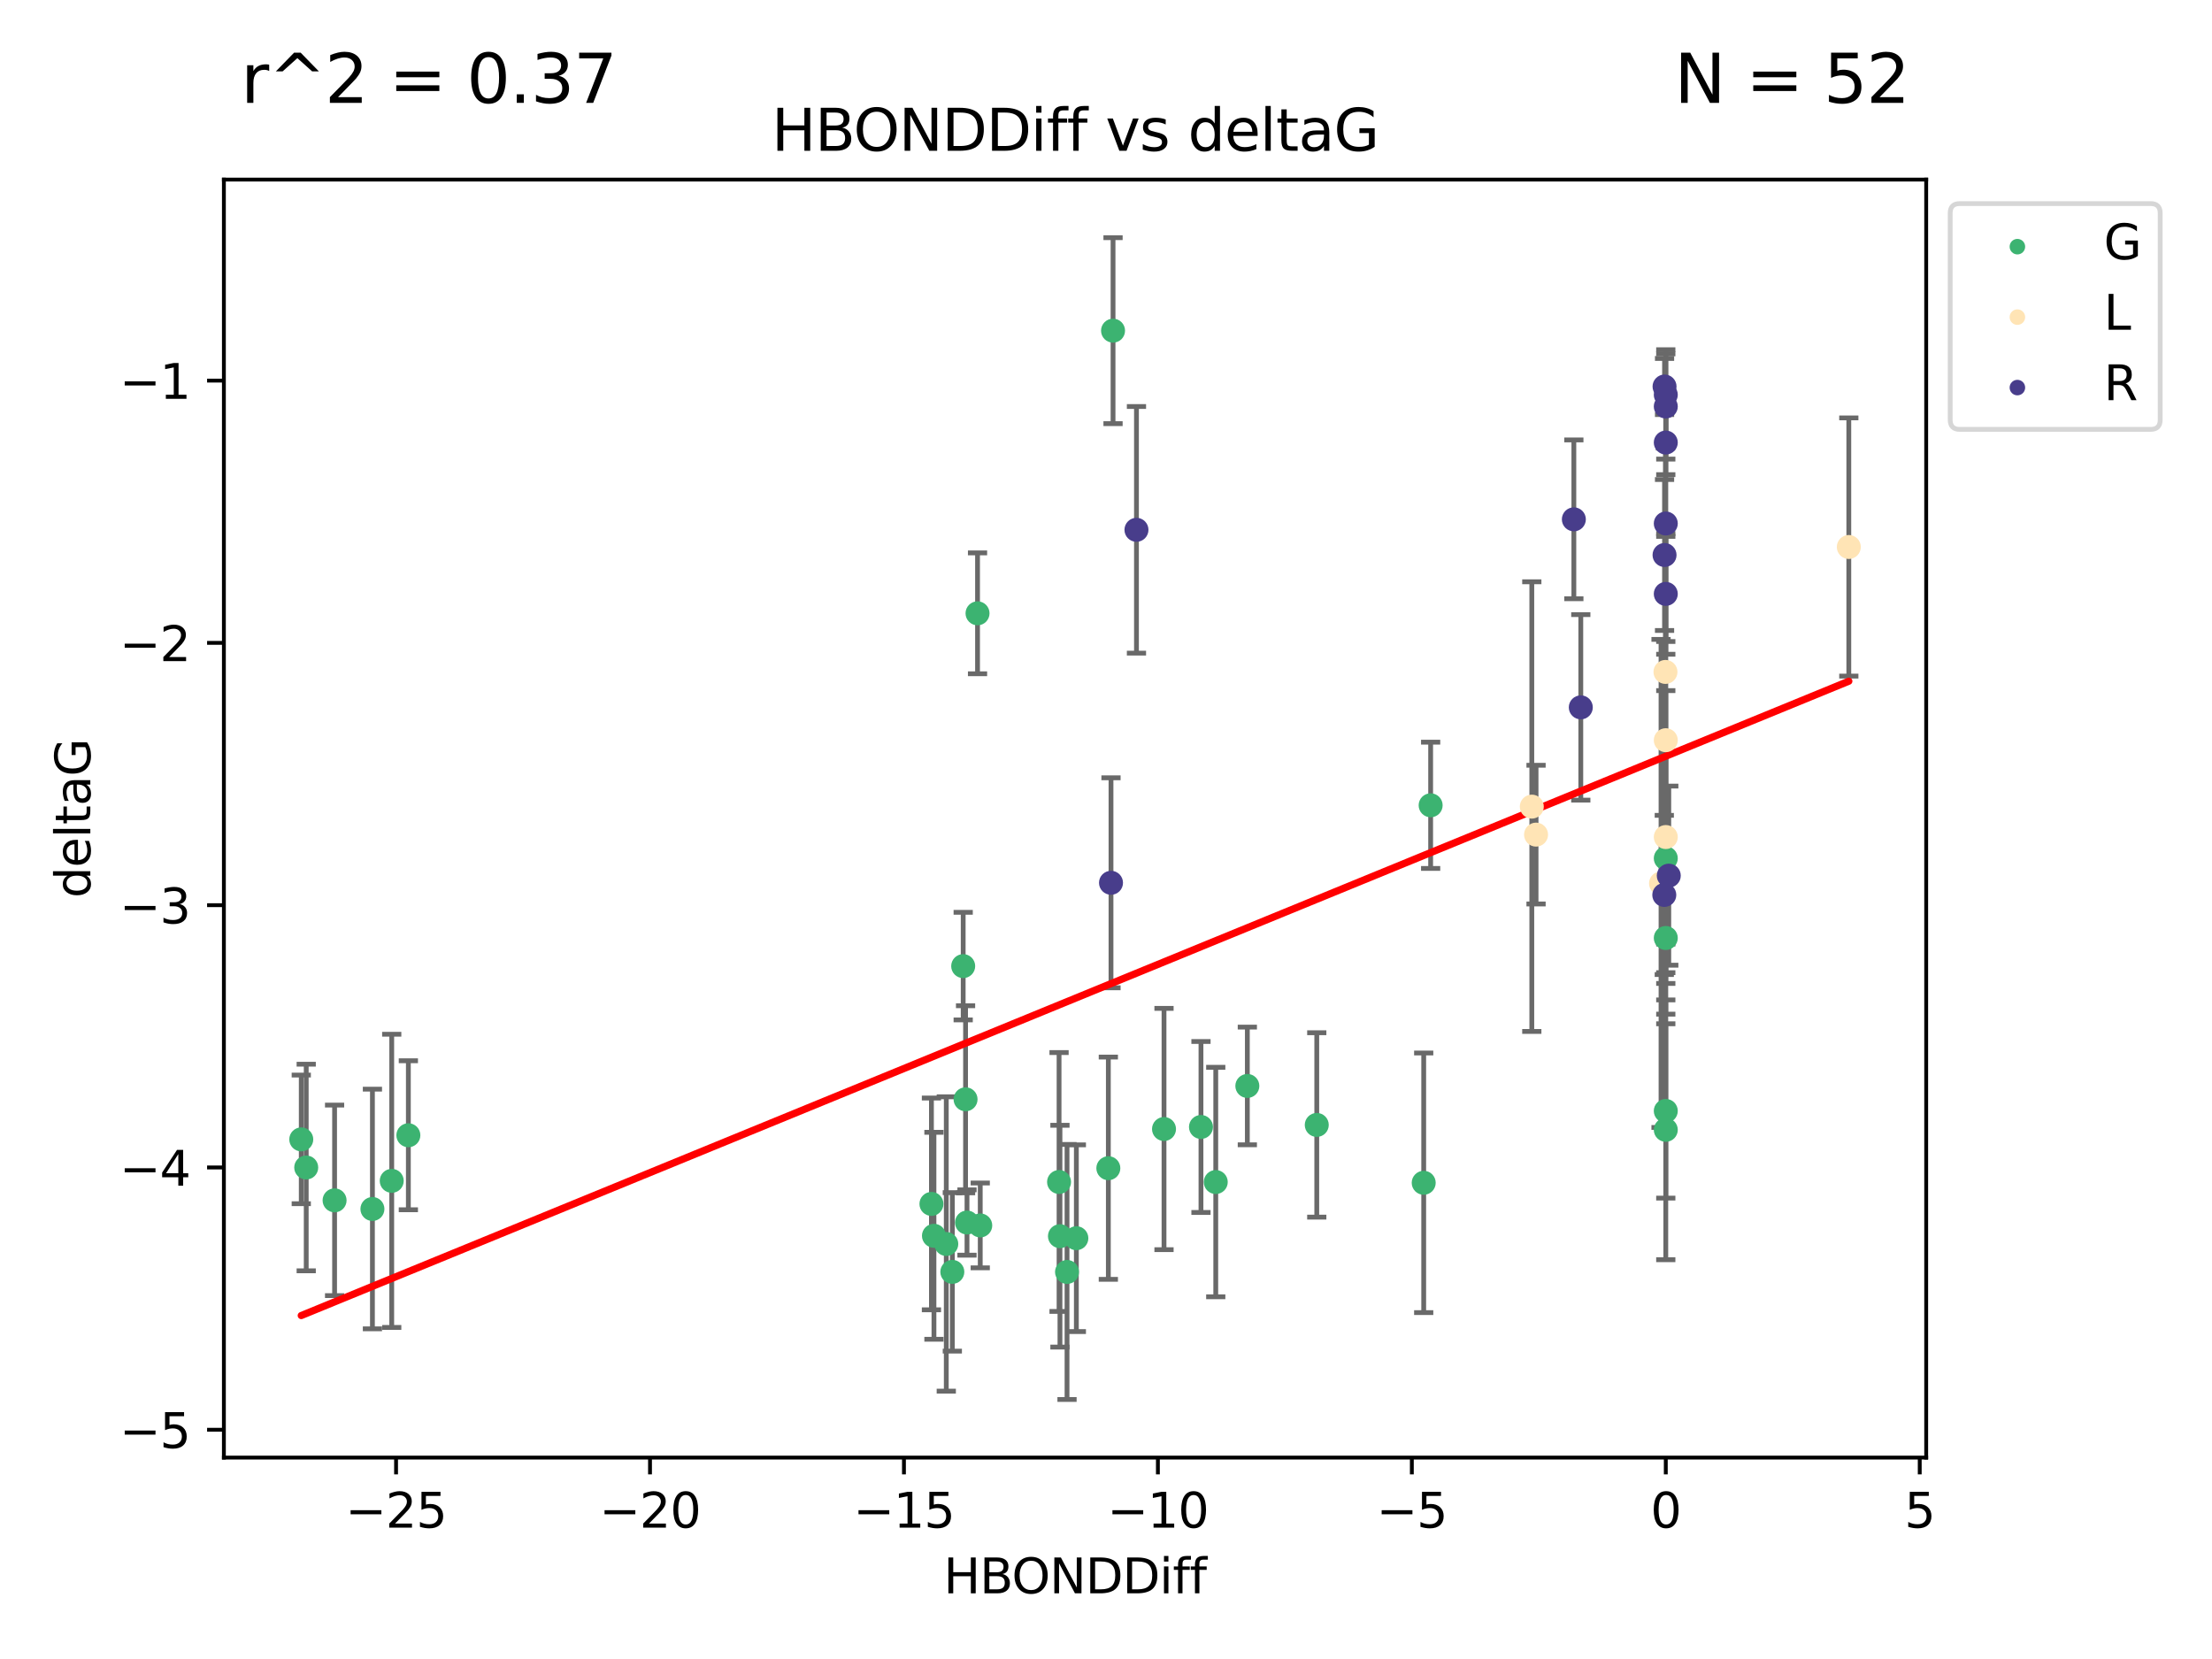 <?xml version="1.0" encoding="utf-8" standalone="no"?>
<!DOCTYPE svg PUBLIC "-//W3C//DTD SVG 1.1//EN"
  "http://www.w3.org/Graphics/SVG/1.1/DTD/svg11.dtd">
<svg xmlns:xlink="http://www.w3.org/1999/xlink" width="460.8pt" height="345.6pt" viewBox="0 0 460.8 345.6" xmlns="http://www.w3.org/2000/svg" version="1.1">
 <defs>
  <style type="text/css">*{stroke-linejoin: round; stroke-linecap: butt}</style>
 </defs>
 <g id="figure_1">
  <g id="patch_1">
   <path d="M 0 345.6 
L 460.8 345.6 
L 460.8 0 
L 0 0 
z
" style="fill: #ffffff"/>
  </g>
  <g id="axes_1">
   <g id="patch_2">
    <path d="M 46.64 303.64 
L 401.26 303.64 
L 401.26 37.411 
L 46.64 37.411 
z
" style="fill: #ffffff"/>
   </g>
   <g id="PathCollection_1">
    <defs>
     <path id="m77986282f4" d="M 0 1.118 
C 0.297 1.118 0.581 1 0.791 0.791 
C 1 0.581 1.118 0.297 1.118 0 
C 1.118 -0.297 1 -0.581 0.791 -0.791 
C 0.581 -1 0.297 -1.118 0 -1.118 
C -0.297 -1.118 -0.581 -1 -0.791 -0.791 
C -1 -0.581 -1.118 -0.297 -1.118 0 
C -1.118 0.297 -1 0.581 -0.791 0.791 
C -0.581 1 -0.297 1.118 0 1.118 
z
" style="stroke: #3cb371"/>
    </defs>
    <g clip-path="url(#p5dd0c04c90)">
     <use xlink:href="#m77986282f4" x="222.281" y="264.972" style="fill: #3cb371; stroke: #3cb371"/>
     <use xlink:href="#m77986282f4" x="230.888" y="243.357" style="fill: #3cb371; stroke: #3cb371"/>
     <use xlink:href="#m77986282f4" x="69.7" y="250.055" style="fill: #3cb371; stroke: #3cb371"/>
     <use xlink:href="#m77986282f4" x="197.127" y="259.141" style="fill: #3cb371; stroke: #3cb371"/>
     <use xlink:href="#m77986282f4" x="194.56" y="257.437" style="fill: #3cb371; stroke: #3cb371"/>
     <use xlink:href="#m77986282f4" x="85.069" y="236.494" style="fill: #3cb371; stroke: #3cb371"/>
     <use xlink:href="#m77986282f4" x="81.604" y="245.992" style="fill: #3cb371; stroke: #3cb371"/>
     <use xlink:href="#m77986282f4" x="77.582" y="251.854" style="fill: #3cb371; stroke: #3cb371"/>
     <use xlink:href="#m77986282f4" x="242.485" y="235.195" style="fill: #3cb371; stroke: #3cb371"/>
     <use xlink:href="#m77986282f4" x="220.808" y="257.518" style="fill: #3cb371; stroke: #3cb371"/>
     <use xlink:href="#m77986282f4" x="220.622" y="246.229" style="fill: #3cb371; stroke: #3cb371"/>
     <use xlink:href="#m77986282f4" x="204.204" y="255.28" style="fill: #3cb371; stroke: #3cb371"/>
     <use xlink:href="#m77986282f4" x="224.224" y="257.942" style="fill: #3cb371; stroke: #3cb371"/>
     <use xlink:href="#m77986282f4" x="231.867" y="68.883" style="fill: #3cb371; stroke: #3cb371"/>
     <use xlink:href="#m77986282f4" x="201.444" y="254.674" style="fill: #3cb371; stroke: #3cb371"/>
     <use xlink:href="#m77986282f4" x="253.264" y="246.241" style="fill: #3cb371; stroke: #3cb371"/>
     <use xlink:href="#m77986282f4" x="198.387" y="264.956" style="fill: #3cb371; stroke: #3cb371"/>
     <use xlink:href="#m77986282f4" x="250.185" y="234.768" style="fill: #3cb371; stroke: #3cb371"/>
     <use xlink:href="#m77986282f4" x="200.65" y="201.259" style="fill: #3cb371; stroke: #3cb371"/>
     <use xlink:href="#m77986282f4" x="194.036" y="250.798" style="fill: #3cb371; stroke: #3cb371"/>
     <use xlink:href="#m77986282f4" x="201.144" y="229.002" style="fill: #3cb371; stroke: #3cb371"/>
     <use xlink:href="#m77986282f4" x="62.759" y="237.354" style="fill: #3cb371; stroke: #3cb371"/>
     <use xlink:href="#m77986282f4" x="63.791" y="243.213" style="fill: #3cb371; stroke: #3cb371"/>
     <use xlink:href="#m77986282f4" x="203.638" y="127.765" style="fill: #3cb371; stroke: #3cb371"/>
     <use xlink:href="#m77986282f4" x="259.844" y="226.223" style="fill: #3cb371; stroke: #3cb371"/>
     <use xlink:href="#m77986282f4" x="298.029" y="167.759" style="fill: #3cb371; stroke: #3cb371"/>
     <use xlink:href="#m77986282f4" x="347.014" y="195.399" style="fill: #3cb371; stroke: #3cb371"/>
     <use xlink:href="#m77986282f4" x="274.306" y="234.344" style="fill: #3cb371; stroke: #3cb371"/>
     <use xlink:href="#m77986282f4" x="347.014" y="178.803" style="fill: #3cb371; stroke: #3cb371"/>
     <use xlink:href="#m77986282f4" x="347.014" y="235.362" style="fill: #3cb371; stroke: #3cb371"/>
     <use xlink:href="#m77986282f4" x="296.584" y="246.397" style="fill: #3cb371; stroke: #3cb371"/>
     <use xlink:href="#m77986282f4" x="347.014" y="231.428" style="fill: #3cb371; stroke: #3cb371"/>
    </g>
   </g>
   <g id="PathCollection_2">
    <defs>
     <path id="mda496eba81" d="M 0 1.118 
C 0.297 1.118 0.581 1 0.791 0.791 
C 1 0.581 1.118 0.297 1.118 0 
C 1.118 -0.297 1 -0.581 0.791 -0.791 
C 0.581 -1 0.297 -1.118 0 -1.118 
C -0.297 -1.118 -0.581 -1 -0.791 -0.791 
C -1 -0.581 -1.118 -0.297 -1.118 0 
C -1.118 0.297 -1 0.581 -0.791 0.791 
C -0.581 1 -0.297 1.118 0 1.118 
z
" style="stroke: #ffe4b5"/>
    </defs>
    <g clip-path="url(#p5dd0c04c90)">
     <use xlink:href="#mda496eba81" x="319.988" y="173.867" style="fill: #ffe4b5; stroke: #ffe4b5"/>
     <use xlink:href="#mda496eba81" x="319.103" y="168.033" style="fill: #ffe4b5; stroke: #ffe4b5"/>
     <use xlink:href="#mda496eba81" x="385.141" y="113.949" style="fill: #ffe4b5; stroke: #ffe4b5"/>
     <use xlink:href="#mda496eba81" x="346.948" y="139.975" style="fill: #ffe4b5; stroke: #ffe4b5"/>
     <use xlink:href="#mda496eba81" x="347.014" y="174.371" style="fill: #ffe4b5; stroke: #ffe4b5"/>
     <use xlink:href="#mda496eba81" x="346.024" y="184.029" style="fill: #ffe4b5; stroke: #ffe4b5"/>
     <use xlink:href="#mda496eba81" x="347.014" y="154.198" style="fill: #ffe4b5; stroke: #ffe4b5"/>
    </g>
   </g>
   <g id="PathCollection_3">
    <defs>
     <path id="m62f80c5232" d="M 0 1.118 
C 0.297 1.118 0.581 1 0.791 0.791 
C 1 0.581 1.118 0.297 1.118 0 
C 1.118 -0.297 1 -0.581 0.791 -0.791 
C 0.581 -1 0.297 -1.118 0 -1.118 
C -0.297 -1.118 -0.581 -1 -0.791 -0.791 
C -1 -0.581 -1.118 -0.297 -1.118 0 
C -1.118 0.297 -1 0.581 -0.791 0.791 
C -0.581 1 -0.297 1.118 0 1.118 
z
" style="stroke: #483d8b"/>
    </defs>
    <g clip-path="url(#p5dd0c04c90)">
     <use xlink:href="#m62f80c5232" x="347.014" y="123.719" style="fill: #483d8b; stroke: #483d8b"/>
     <use xlink:href="#m62f80c5232" x="231.442" y="183.902" style="fill: #483d8b; stroke: #483d8b"/>
     <use xlink:href="#m62f80c5232" x="346.756" y="80.519" style="fill: #483d8b; stroke: #483d8b"/>
     <use xlink:href="#m62f80c5232" x="236.746" y="110.37" style="fill: #483d8b; stroke: #483d8b"/>
     <use xlink:href="#m62f80c5232" x="346.755" y="115.619" style="fill: #483d8b; stroke: #483d8b"/>
     <use xlink:href="#m62f80c5232" x="347.014" y="84.676" style="fill: #483d8b; stroke: #483d8b"/>
     <use xlink:href="#m62f80c5232" x="327.863" y="108.187" style="fill: #483d8b; stroke: #483d8b"/>
     <use xlink:href="#m62f80c5232" x="347.636" y="182.412" style="fill: #483d8b; stroke: #483d8b"/>
     <use xlink:href="#m62f80c5232" x="347.014" y="92.189" style="fill: #483d8b; stroke: #483d8b"/>
     <use xlink:href="#m62f80c5232" x="347.014" y="82.238" style="fill: #483d8b; stroke: #483d8b"/>
     <use xlink:href="#m62f80c5232" x="329.309" y="147.356" style="fill: #483d8b; stroke: #483d8b"/>
     <use xlink:href="#m62f80c5232" x="347.014" y="109.055" style="fill: #483d8b; stroke: #483d8b"/>
     <use xlink:href="#m62f80c5232" x="346.702" y="186.434" style="fill: #483d8b; stroke: #483d8b"/>
    </g>
   </g>
   <g id="matplotlib.axis_1">
    <g id="xtick_1">
     <g id="line2d_1">
      <defs>
       <path id="m6c10c3256d" d="M 0 0 
L 0 3.5 
" style="stroke: #000000; stroke-width: 0.8"/>
      </defs>
      <g>
       <use xlink:href="#m6c10c3256d" x="82.506" y="303.64" style="stroke: #000000; stroke-width: 0.8"/>
      </g>
     </g>
     <g id="text_1">
      <!-- −25 -->
      <g transform="translate(71.954 318.238)scale(0.1 -0.1)">
       <defs>
        <path id="DejaVuSans-2212" d="M 678 2272 
L 4684 2272 
L 4684 1741 
L 678 1741 
L 678 2272 
z
" transform="scale(0.016)"/>
        <path id="DejaVuSans-32" d="M 1228 531 
L 3431 531 
L 3431 0 
L 469 0 
L 469 531 
Q 828 903 1448 1529 
Q 2069 2156 2228 2338 
Q 2531 2678 2651 2914 
Q 2772 3150 2772 3378 
Q 2772 3750 2511 3984 
Q 2250 4219 1831 4219 
Q 1534 4219 1204 4116 
Q 875 4013 500 3803 
L 500 4441 
Q 881 4594 1212 4672 
Q 1544 4750 1819 4750 
Q 2544 4750 2975 4387 
Q 3406 4025 3406 3419 
Q 3406 3131 3298 2873 
Q 3191 2616 2906 2266 
Q 2828 2175 2409 1742 
Q 1991 1309 1228 531 
z
" transform="scale(0.016)"/>
        <path id="DejaVuSans-35" d="M 691 4666 
L 3169 4666 
L 3169 4134 
L 1269 4134 
L 1269 2991 
Q 1406 3038 1543 3061 
Q 1681 3084 1819 3084 
Q 2600 3084 3056 2656 
Q 3513 2228 3513 1497 
Q 3513 744 3044 326 
Q 2575 -91 1722 -91 
Q 1428 -91 1123 -41 
Q 819 9 494 109 
L 494 744 
Q 775 591 1075 516 
Q 1375 441 1709 441 
Q 2250 441 2565 725 
Q 2881 1009 2881 1497 
Q 2881 1984 2565 2268 
Q 2250 2553 1709 2553 
Q 1456 2553 1204 2497 
Q 953 2441 691 2322 
L 691 4666 
z
" transform="scale(0.016)"/>
       </defs>
       <use xlink:href="#DejaVuSans-2212"/>
       <use xlink:href="#DejaVuSans-32" x="83.789"/>
       <use xlink:href="#DejaVuSans-35" x="147.412"/>
      </g>
     </g>
    </g>
    <g id="xtick_2">
     <g id="line2d_2">
      <g>
       <use xlink:href="#m6c10c3256d" x="135.408" y="303.64" style="stroke: #000000; stroke-width: 0.8"/>
      </g>
     </g>
     <g id="text_2">
      <!-- −20 -->
      <g transform="translate(124.855 318.238)scale(0.1 -0.1)">
       <defs>
        <path id="DejaVuSans-30" d="M 2034 4250 
Q 1547 4250 1301 3770 
Q 1056 3291 1056 2328 
Q 1056 1369 1301 889 
Q 1547 409 2034 409 
Q 2525 409 2770 889 
Q 3016 1369 3016 2328 
Q 3016 3291 2770 3770 
Q 2525 4250 2034 4250 
z
M 2034 4750 
Q 2819 4750 3233 4129 
Q 3647 3509 3647 2328 
Q 3647 1150 3233 529 
Q 2819 -91 2034 -91 
Q 1250 -91 836 529 
Q 422 1150 422 2328 
Q 422 3509 836 4129 
Q 1250 4750 2034 4750 
z
" transform="scale(0.016)"/>
       </defs>
       <use xlink:href="#DejaVuSans-2212"/>
       <use xlink:href="#DejaVuSans-32" x="83.789"/>
       <use xlink:href="#DejaVuSans-30" x="147.412"/>
      </g>
     </g>
    </g>
    <g id="xtick_3">
     <g id="line2d_3">
      <g>
       <use xlink:href="#m6c10c3256d" x="188.309" y="303.64" style="stroke: #000000; stroke-width: 0.8"/>
      </g>
     </g>
     <g id="text_3">
      <!-- −15 -->
      <g transform="translate(177.757 318.238)scale(0.1 -0.1)">
       <defs>
        <path id="DejaVuSans-31" d="M 794 531 
L 1825 531 
L 1825 4091 
L 703 3866 
L 703 4441 
L 1819 4666 
L 2450 4666 
L 2450 531 
L 3481 531 
L 3481 0 
L 794 0 
L 794 531 
z
" transform="scale(0.016)"/>
       </defs>
       <use xlink:href="#DejaVuSans-2212"/>
       <use xlink:href="#DejaVuSans-31" x="83.789"/>
       <use xlink:href="#DejaVuSans-35" x="147.412"/>
      </g>
     </g>
    </g>
    <g id="xtick_4">
     <g id="line2d_4">
      <g>
       <use xlink:href="#m6c10c3256d" x="241.211" y="303.64" style="stroke: #000000; stroke-width: 0.8"/>
      </g>
     </g>
     <g id="text_4">
      <!-- −10 -->
      <g transform="translate(230.658 318.238)scale(0.1 -0.1)">
       <use xlink:href="#DejaVuSans-2212"/>
       <use xlink:href="#DejaVuSans-31" x="83.789"/>
       <use xlink:href="#DejaVuSans-30" x="147.412"/>
      </g>
     </g>
    </g>
    <g id="xtick_5">
     <g id="line2d_5">
      <g>
       <use xlink:href="#m6c10c3256d" x="294.112" y="303.64" style="stroke: #000000; stroke-width: 0.8"/>
      </g>
     </g>
     <g id="text_5">
      <!-- −5 -->
      <g transform="translate(286.741 318.238)scale(0.1 -0.1)">
       <use xlink:href="#DejaVuSans-2212"/>
       <use xlink:href="#DejaVuSans-35" x="83.789"/>
      </g>
     </g>
    </g>
    <g id="xtick_6">
     <g id="line2d_6">
      <g>
       <use xlink:href="#m6c10c3256d" x="347.014" y="303.64" style="stroke: #000000; stroke-width: 0.8"/>
      </g>
     </g>
     <g id="text_6">
      <!-- 0 -->
      <g transform="translate(343.832 318.238)scale(0.1 -0.1)">
       <use xlink:href="#DejaVuSans-30"/>
      </g>
     </g>
    </g>
    <g id="xtick_7">
     <g id="line2d_7">
      <g>
       <use xlink:href="#m6c10c3256d" x="399.915" y="303.64" style="stroke: #000000; stroke-width: 0.8"/>
      </g>
     </g>
     <g id="text_7">
      <!-- 5 -->
      <g transform="translate(396.734 318.238)scale(0.1 -0.1)">
       <use xlink:href="#DejaVuSans-35"/>
      </g>
     </g>
    </g>
    <g id="text_8">
     <!-- HBONDDiff -->
     <g transform="translate(196.561 331.917)scale(0.1 -0.1)">
      <defs>
       <path id="DejaVuSans-48" d="M 628 4666 
L 1259 4666 
L 1259 2753 
L 3553 2753 
L 3553 4666 
L 4184 4666 
L 4184 0 
L 3553 0 
L 3553 2222 
L 1259 2222 
L 1259 0 
L 628 0 
L 628 4666 
z
" transform="scale(0.016)"/>
       <path id="DejaVuSans-42" d="M 1259 2228 
L 1259 519 
L 2272 519 
Q 2781 519 3026 730 
Q 3272 941 3272 1375 
Q 3272 1813 3026 2020 
Q 2781 2228 2272 2228 
L 1259 2228 
z
M 1259 4147 
L 1259 2741 
L 2194 2741 
Q 2656 2741 2882 2914 
Q 3109 3088 3109 3444 
Q 3109 3797 2882 3972 
Q 2656 4147 2194 4147 
L 1259 4147 
z
M 628 4666 
L 2241 4666 
Q 2963 4666 3353 4366 
Q 3744 4066 3744 3513 
Q 3744 3084 3544 2831 
Q 3344 2578 2956 2516 
Q 3422 2416 3680 2098 
Q 3938 1781 3938 1306 
Q 3938 681 3513 340 
Q 3088 0 2303 0 
L 628 0 
L 628 4666 
z
" transform="scale(0.016)"/>
       <path id="DejaVuSans-4f" d="M 2522 4238 
Q 1834 4238 1429 3725 
Q 1025 3213 1025 2328 
Q 1025 1447 1429 934 
Q 1834 422 2522 422 
Q 3209 422 3611 934 
Q 4013 1447 4013 2328 
Q 4013 3213 3611 3725 
Q 3209 4238 2522 4238 
z
M 2522 4750 
Q 3503 4750 4090 4092 
Q 4678 3434 4678 2328 
Q 4678 1225 4090 567 
Q 3503 -91 2522 -91 
Q 1538 -91 948 565 
Q 359 1222 359 2328 
Q 359 3434 948 4092 
Q 1538 4750 2522 4750 
z
" transform="scale(0.016)"/>
       <path id="DejaVuSans-4e" d="M 628 4666 
L 1478 4666 
L 3547 763 
L 3547 4666 
L 4159 4666 
L 4159 0 
L 3309 0 
L 1241 3903 
L 1241 0 
L 628 0 
L 628 4666 
z
" transform="scale(0.016)"/>
       <path id="DejaVuSans-44" d="M 1259 4147 
L 1259 519 
L 2022 519 
Q 2988 519 3436 956 
Q 3884 1394 3884 2338 
Q 3884 3275 3436 3711 
Q 2988 4147 2022 4147 
L 1259 4147 
z
M 628 4666 
L 1925 4666 
Q 3281 4666 3915 4102 
Q 4550 3538 4550 2338 
Q 4550 1131 3912 565 
Q 3275 0 1925 0 
L 628 0 
L 628 4666 
z
" transform="scale(0.016)"/>
       <path id="DejaVuSans-69" d="M 603 3500 
L 1178 3500 
L 1178 0 
L 603 0 
L 603 3500 
z
M 603 4863 
L 1178 4863 
L 1178 4134 
L 603 4134 
L 603 4863 
z
" transform="scale(0.016)"/>
       <path id="DejaVuSans-66" d="M 2375 4863 
L 2375 4384 
L 1825 4384 
Q 1516 4384 1395 4259 
Q 1275 4134 1275 3809 
L 1275 3500 
L 2222 3500 
L 2222 3053 
L 1275 3053 
L 1275 0 
L 697 0 
L 697 3053 
L 147 3053 
L 147 3500 
L 697 3500 
L 697 3744 
Q 697 4328 969 4595 
Q 1241 4863 1831 4863 
L 2375 4863 
z
" transform="scale(0.016)"/>
      </defs>
      <use xlink:href="#DejaVuSans-48"/>
      <use xlink:href="#DejaVuSans-42" x="75.195"/>
      <use xlink:href="#DejaVuSans-4f" x="142.049"/>
      <use xlink:href="#DejaVuSans-4e" x="220.76"/>
      <use xlink:href="#DejaVuSans-44" x="295.564"/>
      <use xlink:href="#DejaVuSans-44" x="372.566"/>
      <use xlink:href="#DejaVuSans-69" x="449.568"/>
      <use xlink:href="#DejaVuSans-66" x="477.352"/>
      <use xlink:href="#DejaVuSans-66" x="512.557"/>
     </g>
    </g>
   </g>
   <g id="matplotlib.axis_2">
    <g id="ytick_1">
     <g id="line2d_8">
      <defs>
       <path id="m2639833466" d="M 0 0 
L -3.5 0 
" style="stroke: #000000; stroke-width: 0.8"/>
      </defs>
      <g>
       <use xlink:href="#m2639833466" x="46.64" y="297.844" style="stroke: #000000; stroke-width: 0.8"/>
      </g>
     </g>
     <g id="text_9">
      <!-- −5 -->
      <g transform="translate(24.898 301.643)scale(0.1 -0.1)">
       <use xlink:href="#DejaVuSans-2212"/>
       <use xlink:href="#DejaVuSans-35" x="83.789"/>
      </g>
     </g>
    </g>
    <g id="ytick_2">
     <g id="line2d_9">
      <g>
       <use xlink:href="#m2639833466" x="46.64" y="243.204" style="stroke: #000000; stroke-width: 0.8"/>
      </g>
     </g>
     <g id="text_10">
      <!-- −4 -->
      <g transform="translate(24.898 247.003)scale(0.1 -0.1)">
       <defs>
        <path id="DejaVuSans-34" d="M 2419 4116 
L 825 1625 
L 2419 1625 
L 2419 4116 
z
M 2253 4666 
L 3047 4666 
L 3047 1625 
L 3713 1625 
L 3713 1100 
L 3047 1100 
L 3047 0 
L 2419 0 
L 2419 1100 
L 313 1100 
L 313 1709 
L 2253 4666 
z
" transform="scale(0.016)"/>
       </defs>
       <use xlink:href="#DejaVuSans-2212"/>
       <use xlink:href="#DejaVuSans-34" x="83.789"/>
      </g>
     </g>
    </g>
    <g id="ytick_3">
     <g id="line2d_10">
      <g>
       <use xlink:href="#m2639833466" x="46.64" y="188.564" style="stroke: #000000; stroke-width: 0.8"/>
      </g>
     </g>
     <g id="text_11">
      <!-- −3 -->
      <g transform="translate(24.898 192.364)scale(0.1 -0.1)">
       <defs>
        <path id="DejaVuSans-33" d="M 2597 2516 
Q 3050 2419 3304 2112 
Q 3559 1806 3559 1356 
Q 3559 666 3084 287 
Q 2609 -91 1734 -91 
Q 1441 -91 1130 -33 
Q 819 25 488 141 
L 488 750 
Q 750 597 1062 519 
Q 1375 441 1716 441 
Q 2309 441 2620 675 
Q 2931 909 2931 1356 
Q 2931 1769 2642 2001 
Q 2353 2234 1838 2234 
L 1294 2234 
L 1294 2753 
L 1863 2753 
Q 2328 2753 2575 2939 
Q 2822 3125 2822 3475 
Q 2822 3834 2567 4026 
Q 2313 4219 1838 4219 
Q 1578 4219 1281 4162 
Q 984 4106 628 3988 
L 628 4550 
Q 988 4650 1302 4700 
Q 1616 4750 1894 4750 
Q 2613 4750 3031 4423 
Q 3450 4097 3450 3541 
Q 3450 3153 3228 2886 
Q 3006 2619 2597 2516 
z
" transform="scale(0.016)"/>
       </defs>
       <use xlink:href="#DejaVuSans-2212"/>
       <use xlink:href="#DejaVuSans-33" x="83.789"/>
      </g>
     </g>
    </g>
    <g id="ytick_4">
     <g id="line2d_11">
      <g>
       <use xlink:href="#m2639833466" x="46.64" y="133.924" style="stroke: #000000; stroke-width: 0.8"/>
      </g>
     </g>
     <g id="text_12">
      <!-- −2 -->
      <g transform="translate(24.898 137.724)scale(0.1 -0.1)">
       <use xlink:href="#DejaVuSans-2212"/>
       <use xlink:href="#DejaVuSans-32" x="83.789"/>
      </g>
     </g>
    </g>
    <g id="ytick_5">
     <g id="line2d_12">
      <g>
       <use xlink:href="#m2639833466" x="46.64" y="79.284" style="stroke: #000000; stroke-width: 0.8"/>
      </g>
     </g>
     <g id="text_13">
      <!-- −1 -->
      <g transform="translate(24.898 83.084)scale(0.1 -0.1)">
       <use xlink:href="#DejaVuSans-2212"/>
       <use xlink:href="#DejaVuSans-31" x="83.789"/>
      </g>
     </g>
    </g>
    <g id="text_14">
     <!-- deltaG -->
     <g transform="translate(18.818 187.064)rotate(-90)scale(0.1 -0.1)">
      <defs>
       <path id="DejaVuSans-64" d="M 2906 2969 
L 2906 4863 
L 3481 4863 
L 3481 0 
L 2906 0 
L 2906 525 
Q 2725 213 2448 61 
Q 2172 -91 1784 -91 
Q 1150 -91 751 415 
Q 353 922 353 1747 
Q 353 2572 751 3078 
Q 1150 3584 1784 3584 
Q 2172 3584 2448 3432 
Q 2725 3281 2906 2969 
z
M 947 1747 
Q 947 1113 1208 752 
Q 1469 391 1925 391 
Q 2381 391 2643 752 
Q 2906 1113 2906 1747 
Q 2906 2381 2643 2742 
Q 2381 3103 1925 3103 
Q 1469 3103 1208 2742 
Q 947 2381 947 1747 
z
" transform="scale(0.016)"/>
       <path id="DejaVuSans-65" d="M 3597 1894 
L 3597 1613 
L 953 1613 
Q 991 1019 1311 708 
Q 1631 397 2203 397 
Q 2534 397 2845 478 
Q 3156 559 3463 722 
L 3463 178 
Q 3153 47 2828 -22 
Q 2503 -91 2169 -91 
Q 1331 -91 842 396 
Q 353 884 353 1716 
Q 353 2575 817 3079 
Q 1281 3584 2069 3584 
Q 2775 3584 3186 3129 
Q 3597 2675 3597 1894 
z
M 3022 2063 
Q 3016 2534 2758 2815 
Q 2500 3097 2075 3097 
Q 1594 3097 1305 2825 
Q 1016 2553 972 2059 
L 3022 2063 
z
" transform="scale(0.016)"/>
       <path id="DejaVuSans-6c" d="M 603 4863 
L 1178 4863 
L 1178 0 
L 603 0 
L 603 4863 
z
" transform="scale(0.016)"/>
       <path id="DejaVuSans-74" d="M 1172 4494 
L 1172 3500 
L 2356 3500 
L 2356 3053 
L 1172 3053 
L 1172 1153 
Q 1172 725 1289 603 
Q 1406 481 1766 481 
L 2356 481 
L 2356 0 
L 1766 0 
Q 1100 0 847 248 
Q 594 497 594 1153 
L 594 3053 
L 172 3053 
L 172 3500 
L 594 3500 
L 594 4494 
L 1172 4494 
z
" transform="scale(0.016)"/>
       <path id="DejaVuSans-61" d="M 2194 1759 
Q 1497 1759 1228 1600 
Q 959 1441 959 1056 
Q 959 750 1161 570 
Q 1363 391 1709 391 
Q 2188 391 2477 730 
Q 2766 1069 2766 1631 
L 2766 1759 
L 2194 1759 
z
M 3341 1997 
L 3341 0 
L 2766 0 
L 2766 531 
Q 2569 213 2275 61 
Q 1981 -91 1556 -91 
Q 1019 -91 701 211 
Q 384 513 384 1019 
Q 384 1609 779 1909 
Q 1175 2209 1959 2209 
L 2766 2209 
L 2766 2266 
Q 2766 2663 2505 2880 
Q 2244 3097 1772 3097 
Q 1472 3097 1187 3025 
Q 903 2953 641 2809 
L 641 3341 
Q 956 3463 1253 3523 
Q 1550 3584 1831 3584 
Q 2591 3584 2966 3190 
Q 3341 2797 3341 1997 
z
" transform="scale(0.016)"/>
       <path id="DejaVuSans-47" d="M 3809 666 
L 3809 1919 
L 2778 1919 
L 2778 2438 
L 4434 2438 
L 4434 434 
Q 4069 175 3628 42 
Q 3188 -91 2688 -91 
Q 1594 -91 976 548 
Q 359 1188 359 2328 
Q 359 3472 976 4111 
Q 1594 4750 2688 4750 
Q 3144 4750 3555 4637 
Q 3966 4525 4313 4306 
L 4313 3634 
Q 3963 3931 3569 4081 
Q 3175 4231 2741 4231 
Q 1884 4231 1454 3753 
Q 1025 3275 1025 2328 
Q 1025 1384 1454 906 
Q 1884 428 2741 428 
Q 3075 428 3337 486 
Q 3600 544 3809 666 
z
" transform="scale(0.016)"/>
      </defs>
      <use xlink:href="#DejaVuSans-64"/>
      <use xlink:href="#DejaVuSans-65" x="63.477"/>
      <use xlink:href="#DejaVuSans-6c" x="125"/>
      <use xlink:href="#DejaVuSans-74" x="152.783"/>
      <use xlink:href="#DejaVuSans-61" x="191.992"/>
      <use xlink:href="#DejaVuSans-47" x="253.271"/>
     </g>
    </g>
   </g>
   <g id="LineCollection_1">
    <path d="M 222.281 291.539 
L 222.281 238.405 
" clip-path="url(#p5dd0c04c90)" style="fill: none; stroke: #696969"/>
    <path d="M 230.888 266.51 
L 230.888 220.204 
" clip-path="url(#p5dd0c04c90)" style="fill: none; stroke: #696969"/>
    <path d="M 69.7 269.901 
L 69.7 230.209 
" clip-path="url(#p5dd0c04c90)" style="fill: none; stroke: #696969"/>
    <path d="M 197.127 289.801 
L 197.127 228.482 
" clip-path="url(#p5dd0c04c90)" style="fill: none; stroke: #696969"/>
    <path d="M 194.56 278.993 
L 194.56 235.88 
" clip-path="url(#p5dd0c04c90)" style="fill: none; stroke: #696969"/>
    <path d="M 85.069 252.013 
L 85.069 220.976 
" clip-path="url(#p5dd0c04c90)" style="fill: none; stroke: #696969"/>
    <path d="M 81.604 276.528 
L 81.604 215.456 
" clip-path="url(#p5dd0c04c90)" style="fill: none; stroke: #696969"/>
    <path d="M 77.582 276.82 
L 77.582 226.888 
" clip-path="url(#p5dd0c04c90)" style="fill: none; stroke: #696969"/>
    <path d="M 242.485 260.326 
L 242.485 210.065 
" clip-path="url(#p5dd0c04c90)" style="fill: none; stroke: #696969"/>
    <path d="M 220.808 280.619 
L 220.808 234.417 
" clip-path="url(#p5dd0c04c90)" style="fill: none; stroke: #696969"/>
    <path d="M 220.622 273.192 
L 220.622 219.267 
" clip-path="url(#p5dd0c04c90)" style="fill: none; stroke: #696969"/>
    <path d="M 204.204 264.116 
L 204.204 246.445 
" clip-path="url(#p5dd0c04c90)" style="fill: none; stroke: #696969"/>
    <path d="M 224.224 277.391 
L 224.224 238.493 
" clip-path="url(#p5dd0c04c90)" style="fill: none; stroke: #696969"/>
    <path d="M 231.867 88.254 
L 231.867 49.513 
" clip-path="url(#p5dd0c04c90)" style="fill: none; stroke: #696969"/>
    <path d="M 201.444 261.477 
L 201.444 247.87 
" clip-path="url(#p5dd0c04c90)" style="fill: none; stroke: #696969"/>
    <path d="M 253.264 270.142 
L 253.264 222.34 
" clip-path="url(#p5dd0c04c90)" style="fill: none; stroke: #696969"/>
    <path d="M 198.387 281.463 
L 198.387 248.45 
" clip-path="url(#p5dd0c04c90)" style="fill: none; stroke: #696969"/>
    <path d="M 250.185 252.578 
L 250.185 216.959 
" clip-path="url(#p5dd0c04c90)" style="fill: none; stroke: #696969"/>
    <path d="M 200.65 212.466 
L 200.65 190.051 
" clip-path="url(#p5dd0c04c90)" style="fill: none; stroke: #696969"/>
    <path d="M 194.036 272.857 
L 194.036 228.74 
" clip-path="url(#p5dd0c04c90)" style="fill: none; stroke: #696969"/>
    <path d="M 201.144 248.489 
L 201.144 209.516 
" clip-path="url(#p5dd0c04c90)" style="fill: none; stroke: #696969"/>
    <path d="M 62.759 250.753 
L 62.759 223.954 
" clip-path="url(#p5dd0c04c90)" style="fill: none; stroke: #696969"/>
    <path d="M 63.791 264.733 
L 63.791 221.693 
" clip-path="url(#p5dd0c04c90)" style="fill: none; stroke: #696969"/>
    <path d="M 203.638 140.357 
L 203.638 115.174 
" clip-path="url(#p5dd0c04c90)" style="fill: none; stroke: #696969"/>
    <path d="M 259.844 238.478 
L 259.844 213.969 
" clip-path="url(#p5dd0c04c90)" style="fill: none; stroke: #696969"/>
    <path d="M 298.029 180.911 
L 298.029 154.608 
" clip-path="url(#p5dd0c04c90)" style="fill: none; stroke: #696969"/>
    <path d="M 347.014 211.267 
L 347.014 179.53 
" clip-path="url(#p5dd0c04c90)" style="fill: none; stroke: #696969"/>
    <path d="M 274.306 253.55 
L 274.306 215.138 
" clip-path="url(#p5dd0c04c90)" style="fill: none; stroke: #696969"/>
    <path d="M 347.014 202.627 
L 347.014 154.978 
" clip-path="url(#p5dd0c04c90)" style="fill: none; stroke: #696969"/>
    <path d="M 347.014 262.421 
L 347.014 208.303 
" clip-path="url(#p5dd0c04c90)" style="fill: none; stroke: #696969"/>
    <path d="M 296.584 273.437 
L 296.584 219.357 
" clip-path="url(#p5dd0c04c90)" style="fill: none; stroke: #696969"/>
    <path d="M 347.014 249.586 
L 347.014 213.27 
" clip-path="url(#p5dd0c04c90)" style="fill: none; stroke: #696969"/>
   </g>
   <g id="line2d_13">
    <defs>
     <path id="m5dab9c8e63" d="M 2 0 
L -2 -0 
" style="stroke: #696969"/>
    </defs>
    <g clip-path="url(#p5dd0c04c90)">
     <use xlink:href="#m5dab9c8e63" x="222.281" y="291.539" style="fill: #696969; stroke: #696969"/>
     <use xlink:href="#m5dab9c8e63" x="230.888" y="266.51" style="fill: #696969; stroke: #696969"/>
     <use xlink:href="#m5dab9c8e63" x="69.7" y="269.901" style="fill: #696969; stroke: #696969"/>
     <use xlink:href="#m5dab9c8e63" x="197.127" y="289.801" style="fill: #696969; stroke: #696969"/>
     <use xlink:href="#m5dab9c8e63" x="194.56" y="278.993" style="fill: #696969; stroke: #696969"/>
     <use xlink:href="#m5dab9c8e63" x="85.069" y="252.013" style="fill: #696969; stroke: #696969"/>
     <use xlink:href="#m5dab9c8e63" x="81.604" y="276.528" style="fill: #696969; stroke: #696969"/>
     <use xlink:href="#m5dab9c8e63" x="77.582" y="276.82" style="fill: #696969; stroke: #696969"/>
     <use xlink:href="#m5dab9c8e63" x="242.485" y="260.326" style="fill: #696969; stroke: #696969"/>
     <use xlink:href="#m5dab9c8e63" x="220.808" y="280.619" style="fill: #696969; stroke: #696969"/>
     <use xlink:href="#m5dab9c8e63" x="220.622" y="273.192" style="fill: #696969; stroke: #696969"/>
     <use xlink:href="#m5dab9c8e63" x="204.204" y="264.116" style="fill: #696969; stroke: #696969"/>
     <use xlink:href="#m5dab9c8e63" x="224.224" y="277.391" style="fill: #696969; stroke: #696969"/>
     <use xlink:href="#m5dab9c8e63" x="231.867" y="88.254" style="fill: #696969; stroke: #696969"/>
     <use xlink:href="#m5dab9c8e63" x="201.444" y="261.477" style="fill: #696969; stroke: #696969"/>
     <use xlink:href="#m5dab9c8e63" x="253.264" y="270.142" style="fill: #696969; stroke: #696969"/>
     <use xlink:href="#m5dab9c8e63" x="198.387" y="281.463" style="fill: #696969; stroke: #696969"/>
     <use xlink:href="#m5dab9c8e63" x="250.185" y="252.578" style="fill: #696969; stroke: #696969"/>
     <use xlink:href="#m5dab9c8e63" x="200.65" y="212.466" style="fill: #696969; stroke: #696969"/>
     <use xlink:href="#m5dab9c8e63" x="194.036" y="272.857" style="fill: #696969; stroke: #696969"/>
     <use xlink:href="#m5dab9c8e63" x="201.144" y="248.489" style="fill: #696969; stroke: #696969"/>
     <use xlink:href="#m5dab9c8e63" x="62.759" y="250.753" style="fill: #696969; stroke: #696969"/>
     <use xlink:href="#m5dab9c8e63" x="63.791" y="264.733" style="fill: #696969; stroke: #696969"/>
     <use xlink:href="#m5dab9c8e63" x="203.638" y="140.357" style="fill: #696969; stroke: #696969"/>
     <use xlink:href="#m5dab9c8e63" x="259.844" y="238.478" style="fill: #696969; stroke: #696969"/>
     <use xlink:href="#m5dab9c8e63" x="298.029" y="180.911" style="fill: #696969; stroke: #696969"/>
     <use xlink:href="#m5dab9c8e63" x="347.014" y="211.267" style="fill: #696969; stroke: #696969"/>
     <use xlink:href="#m5dab9c8e63" x="274.306" y="253.55" style="fill: #696969; stroke: #696969"/>
     <use xlink:href="#m5dab9c8e63" x="347.014" y="202.627" style="fill: #696969; stroke: #696969"/>
     <use xlink:href="#m5dab9c8e63" x="347.014" y="262.421" style="fill: #696969; stroke: #696969"/>
     <use xlink:href="#m5dab9c8e63" x="296.584" y="273.437" style="fill: #696969; stroke: #696969"/>
     <use xlink:href="#m5dab9c8e63" x="347.014" y="249.586" style="fill: #696969; stroke: #696969"/>
    </g>
   </g>
   <g id="line2d_14">
    <g clip-path="url(#p5dd0c04c90)">
     <use xlink:href="#m5dab9c8e63" x="222.281" y="238.405" style="fill: #696969; stroke: #696969"/>
     <use xlink:href="#m5dab9c8e63" x="230.888" y="220.204" style="fill: #696969; stroke: #696969"/>
     <use xlink:href="#m5dab9c8e63" x="69.7" y="230.209" style="fill: #696969; stroke: #696969"/>
     <use xlink:href="#m5dab9c8e63" x="197.127" y="228.482" style="fill: #696969; stroke: #696969"/>
     <use xlink:href="#m5dab9c8e63" x="194.56" y="235.88" style="fill: #696969; stroke: #696969"/>
     <use xlink:href="#m5dab9c8e63" x="85.069" y="220.976" style="fill: #696969; stroke: #696969"/>
     <use xlink:href="#m5dab9c8e63" x="81.604" y="215.456" style="fill: #696969; stroke: #696969"/>
     <use xlink:href="#m5dab9c8e63" x="77.582" y="226.888" style="fill: #696969; stroke: #696969"/>
     <use xlink:href="#m5dab9c8e63" x="242.485" y="210.065" style="fill: #696969; stroke: #696969"/>
     <use xlink:href="#m5dab9c8e63" x="220.808" y="234.417" style="fill: #696969; stroke: #696969"/>
     <use xlink:href="#m5dab9c8e63" x="220.622" y="219.267" style="fill: #696969; stroke: #696969"/>
     <use xlink:href="#m5dab9c8e63" x="204.204" y="246.445" style="fill: #696969; stroke: #696969"/>
     <use xlink:href="#m5dab9c8e63" x="224.224" y="238.493" style="fill: #696969; stroke: #696969"/>
     <use xlink:href="#m5dab9c8e63" x="231.867" y="49.513" style="fill: #696969; stroke: #696969"/>
     <use xlink:href="#m5dab9c8e63" x="201.444" y="247.87" style="fill: #696969; stroke: #696969"/>
     <use xlink:href="#m5dab9c8e63" x="253.264" y="222.34" style="fill: #696969; stroke: #696969"/>
     <use xlink:href="#m5dab9c8e63" x="198.387" y="248.45" style="fill: #696969; stroke: #696969"/>
     <use xlink:href="#m5dab9c8e63" x="250.185" y="216.959" style="fill: #696969; stroke: #696969"/>
     <use xlink:href="#m5dab9c8e63" x="200.65" y="190.051" style="fill: #696969; stroke: #696969"/>
     <use xlink:href="#m5dab9c8e63" x="194.036" y="228.74" style="fill: #696969; stroke: #696969"/>
     <use xlink:href="#m5dab9c8e63" x="201.144" y="209.516" style="fill: #696969; stroke: #696969"/>
     <use xlink:href="#m5dab9c8e63" x="62.759" y="223.954" style="fill: #696969; stroke: #696969"/>
     <use xlink:href="#m5dab9c8e63" x="63.791" y="221.693" style="fill: #696969; stroke: #696969"/>
     <use xlink:href="#m5dab9c8e63" x="203.638" y="115.174" style="fill: #696969; stroke: #696969"/>
     <use xlink:href="#m5dab9c8e63" x="259.844" y="213.969" style="fill: #696969; stroke: #696969"/>
     <use xlink:href="#m5dab9c8e63" x="298.029" y="154.608" style="fill: #696969; stroke: #696969"/>
     <use xlink:href="#m5dab9c8e63" x="347.014" y="179.53" style="fill: #696969; stroke: #696969"/>
     <use xlink:href="#m5dab9c8e63" x="274.306" y="215.138" style="fill: #696969; stroke: #696969"/>
     <use xlink:href="#m5dab9c8e63" x="347.014" y="154.978" style="fill: #696969; stroke: #696969"/>
     <use xlink:href="#m5dab9c8e63" x="347.014" y="208.303" style="fill: #696969; stroke: #696969"/>
     <use xlink:href="#m5dab9c8e63" x="296.584" y="219.357" style="fill: #696969; stroke: #696969"/>
     <use xlink:href="#m5dab9c8e63" x="347.014" y="213.27" style="fill: #696969; stroke: #696969"/>
    </g>
   </g>
   <g id="LineCollection_2">
    <path d="M 319.988 188.312 
L 319.988 159.422 
" clip-path="url(#p5dd0c04c90)" style="fill: none; stroke: #696969"/>
    <path d="M 319.103 214.868 
L 319.103 121.197 
" clip-path="url(#p5dd0c04c90)" style="fill: none; stroke: #696969"/>
    <path d="M 385.141 140.845 
L 385.141 87.053 
" clip-path="url(#p5dd0c04c90)" style="fill: none; stroke: #696969"/>
    <path d="M 346.948 186.607 
L 346.948 93.342 
" clip-path="url(#p5dd0c04c90)" style="fill: none; stroke: #696969"/>
    <path d="M 347.014 204.872 
L 347.014 143.869 
" clip-path="url(#p5dd0c04c90)" style="fill: none; stroke: #696969"/>
    <path d="M 346.024 234.864 
L 346.024 133.193 
" clip-path="url(#p5dd0c04c90)" style="fill: none; stroke: #696969"/>
    <path d="M 347.014 196.659 
L 347.014 111.737 
" clip-path="url(#p5dd0c04c90)" style="fill: none; stroke: #696969"/>
   </g>
   <g id="line2d_15">
    <g clip-path="url(#p5dd0c04c90)">
     <use xlink:href="#m5dab9c8e63" x="319.988" y="188.312" style="fill: #696969; stroke: #696969"/>
     <use xlink:href="#m5dab9c8e63" x="319.103" y="214.868" style="fill: #696969; stroke: #696969"/>
     <use xlink:href="#m5dab9c8e63" x="385.141" y="140.845" style="fill: #696969; stroke: #696969"/>
     <use xlink:href="#m5dab9c8e63" x="346.948" y="186.607" style="fill: #696969; stroke: #696969"/>
     <use xlink:href="#m5dab9c8e63" x="347.014" y="204.872" style="fill: #696969; stroke: #696969"/>
     <use xlink:href="#m5dab9c8e63" x="346.024" y="234.864" style="fill: #696969; stroke: #696969"/>
     <use xlink:href="#m5dab9c8e63" x="347.014" y="196.659" style="fill: #696969; stroke: #696969"/>
    </g>
   </g>
   <g id="line2d_16">
    <g clip-path="url(#p5dd0c04c90)">
     <use xlink:href="#m5dab9c8e63" x="319.988" y="159.422" style="fill: #696969; stroke: #696969"/>
     <use xlink:href="#m5dab9c8e63" x="319.103" y="121.197" style="fill: #696969; stroke: #696969"/>
     <use xlink:href="#m5dab9c8e63" x="385.141" y="87.053" style="fill: #696969; stroke: #696969"/>
     <use xlink:href="#m5dab9c8e63" x="346.948" y="93.342" style="fill: #696969; stroke: #696969"/>
     <use xlink:href="#m5dab9c8e63" x="347.014" y="143.869" style="fill: #696969; stroke: #696969"/>
     <use xlink:href="#m5dab9c8e63" x="346.024" y="133.193" style="fill: #696969; stroke: #696969"/>
     <use xlink:href="#m5dab9c8e63" x="347.014" y="111.737" style="fill: #696969; stroke: #696969"/>
    </g>
   </g>
   <g id="LineCollection_3">
    <path d="M 347.014 136.293 
L 347.014 111.145 
" clip-path="url(#p5dd0c04c90)" style="fill: none; stroke: #696969"/>
    <path d="M 231.442 205.775 
L 231.442 162.029 
" clip-path="url(#p5dd0c04c90)" style="fill: none; stroke: #696969"/>
    <path d="M 346.756 86.364 
L 346.756 74.673 
" clip-path="url(#p5dd0c04c90)" style="fill: none; stroke: #696969"/>
    <path d="M 236.746 136.06 
L 236.746 84.68 
" clip-path="url(#p5dd0c04c90)" style="fill: none; stroke: #696969"/>
    <path d="M 346.755 131.34 
L 346.755 99.898 
" clip-path="url(#p5dd0c04c90)" style="fill: none; stroke: #696969"/>
    <path d="M 347.014 95.636 
L 347.014 73.716 
" clip-path="url(#p5dd0c04c90)" style="fill: none; stroke: #696969"/>
    <path d="M 327.863 124.731 
L 327.863 91.644 
" clip-path="url(#p5dd0c04c90)" style="fill: none; stroke: #696969"/>
    <path d="M 347.636 201.07 
L 347.636 163.755 
" clip-path="url(#p5dd0c04c90)" style="fill: none; stroke: #696969"/>
    <path d="M 347.014 98.879 
L 347.014 85.499 
" clip-path="url(#p5dd0c04c90)" style="fill: none; stroke: #696969"/>
    <path d="M 347.014 91.629 
L 347.014 72.847 
" clip-path="url(#p5dd0c04c90)" style="fill: none; stroke: #696969"/>
    <path d="M 329.309 166.68 
L 329.309 128.033 
" clip-path="url(#p5dd0c04c90)" style="fill: none; stroke: #696969"/>
    <path d="M 347.014 133.639 
L 347.014 84.471 
" clip-path="url(#p5dd0c04c90)" style="fill: none; stroke: #696969"/>
    <path d="M 346.702 203.016 
L 346.702 169.852 
" clip-path="url(#p5dd0c04c90)" style="fill: none; stroke: #696969"/>
   </g>
   <g id="line2d_17">
    <g clip-path="url(#p5dd0c04c90)">
     <use xlink:href="#m5dab9c8e63" x="347.014" y="136.293" style="fill: #696969; stroke: #696969"/>
     <use xlink:href="#m5dab9c8e63" x="231.442" y="205.775" style="fill: #696969; stroke: #696969"/>
     <use xlink:href="#m5dab9c8e63" x="346.756" y="86.364" style="fill: #696969; stroke: #696969"/>
     <use xlink:href="#m5dab9c8e63" x="236.746" y="136.06" style="fill: #696969; stroke: #696969"/>
     <use xlink:href="#m5dab9c8e63" x="346.755" y="131.34" style="fill: #696969; stroke: #696969"/>
     <use xlink:href="#m5dab9c8e63" x="347.014" y="95.636" style="fill: #696969; stroke: #696969"/>
     <use xlink:href="#m5dab9c8e63" x="327.863" y="124.731" style="fill: #696969; stroke: #696969"/>
     <use xlink:href="#m5dab9c8e63" x="347.636" y="201.07" style="fill: #696969; stroke: #696969"/>
     <use xlink:href="#m5dab9c8e63" x="347.014" y="98.879" style="fill: #696969; stroke: #696969"/>
     <use xlink:href="#m5dab9c8e63" x="347.014" y="91.629" style="fill: #696969; stroke: #696969"/>
     <use xlink:href="#m5dab9c8e63" x="329.309" y="166.68" style="fill: #696969; stroke: #696969"/>
     <use xlink:href="#m5dab9c8e63" x="347.014" y="133.639" style="fill: #696969; stroke: #696969"/>
     <use xlink:href="#m5dab9c8e63" x="346.702" y="203.016" style="fill: #696969; stroke: #696969"/>
    </g>
   </g>
   <g id="line2d_18">
    <g clip-path="url(#p5dd0c04c90)">
     <use xlink:href="#m5dab9c8e63" x="347.014" y="111.145" style="fill: #696969; stroke: #696969"/>
     <use xlink:href="#m5dab9c8e63" x="231.442" y="162.029" style="fill: #696969; stroke: #696969"/>
     <use xlink:href="#m5dab9c8e63" x="346.756" y="74.673" style="fill: #696969; stroke: #696969"/>
     <use xlink:href="#m5dab9c8e63" x="236.746" y="84.68" style="fill: #696969; stroke: #696969"/>
     <use xlink:href="#m5dab9c8e63" x="346.755" y="99.898" style="fill: #696969; stroke: #696969"/>
     <use xlink:href="#m5dab9c8e63" x="347.014" y="73.716" style="fill: #696969; stroke: #696969"/>
     <use xlink:href="#m5dab9c8e63" x="327.863" y="91.644" style="fill: #696969; stroke: #696969"/>
     <use xlink:href="#m5dab9c8e63" x="347.636" y="163.755" style="fill: #696969; stroke: #696969"/>
     <use xlink:href="#m5dab9c8e63" x="347.014" y="85.499" style="fill: #696969; stroke: #696969"/>
     <use xlink:href="#m5dab9c8e63" x="347.014" y="72.847" style="fill: #696969; stroke: #696969"/>
     <use xlink:href="#m5dab9c8e63" x="329.309" y="128.033" style="fill: #696969; stroke: #696969"/>
     <use xlink:href="#m5dab9c8e63" x="347.014" y="84.471" style="fill: #696969; stroke: #696969"/>
     <use xlink:href="#m5dab9c8e63" x="346.702" y="169.852" style="fill: #696969; stroke: #696969"/>
    </g>
   </g>
   <g id="line2d_19">
    <path d="M 222.281 208.663 
L 230.888 205.136 
L 69.7 271.207 
L 197.127 218.974 
L 194.56 220.027 
L 85.069 264.907 
L 81.604 266.327 
L 319.988 168.613 
L 77.582 267.976 
L 319.103 168.976 
L 242.485 200.382 
L 220.808 209.268 
L 220.622 209.344 
L 204.204 216.073 
L 224.224 207.867 
L 231.867 204.734 
L 201.444 217.205 
L 253.264 195.964 
L 198.387 218.458 
L 250.185 197.226 
L 200.65 217.53 
L 385.141 141.907 
L 194.036 220.241 
L 346.948 157.563 
L 201.144 217.328 
L 62.759 274.052 
L 63.791 273.629 
L 203.638 216.305 
L 259.844 193.267 
L 298.029 177.615 
L 347.014 157.536 
L 346.024 157.941 
L 347.014 157.536 
L 231.442 204.909 
L 347.014 157.536 
L 346.756 157.642 
L 274.306 187.339 
L 236.746 202.735 
L 346.755 157.642 
L 347.014 157.536 
L 347.014 157.536 
L 327.863 165.385 
L 347.636 157.281 
L 347.014 157.536 
L 347.014 157.536 
L 296.584 178.207 
L 347.014 157.536 
L 329.309 164.793 
L 347.014 157.536 
L 347.014 157.536 
L 346.702 157.664 
L 347.014 157.536 
" clip-path="url(#p5dd0c04c90)" style="fill: none; stroke: #ff0000; stroke-width: 1.5; stroke-linecap: square"/>
   </g>
   <g id="line2d_20">
    <defs>
     <path id="maabbddfbe7" d="M 0 2 
C 0.53 2 1.039 1.789 1.414 1.414 
C 1.789 1.039 2 0.53 2 0 
C 2 -0.53 1.789 -1.039 1.414 -1.414 
C 1.039 -1.789 0.53 -2 0 -2 
C -0.53 -2 -1.039 -1.789 -1.414 -1.414 
C -1.789 -1.039 -2 -0.53 -2 0 
C -2 0.53 -1.789 1.039 -1.414 1.414 
C -1.039 1.789 -0.53 2 0 2 
z
" style="stroke: #3cb371"/>
    </defs>
    <g clip-path="url(#p5dd0c04c90)">
     <use xlink:href="#maabbddfbe7" x="222.281" y="264.972" style="fill: #3cb371; stroke: #3cb371"/>
     <use xlink:href="#maabbddfbe7" x="230.888" y="243.357" style="fill: #3cb371; stroke: #3cb371"/>
     <use xlink:href="#maabbddfbe7" x="69.7" y="250.055" style="fill: #3cb371; stroke: #3cb371"/>
     <use xlink:href="#maabbddfbe7" x="197.127" y="259.141" style="fill: #3cb371; stroke: #3cb371"/>
     <use xlink:href="#maabbddfbe7" x="194.56" y="257.437" style="fill: #3cb371; stroke: #3cb371"/>
     <use xlink:href="#maabbddfbe7" x="85.069" y="236.494" style="fill: #3cb371; stroke: #3cb371"/>
     <use xlink:href="#maabbddfbe7" x="81.604" y="245.992" style="fill: #3cb371; stroke: #3cb371"/>
     <use xlink:href="#maabbddfbe7" x="77.582" y="251.854" style="fill: #3cb371; stroke: #3cb371"/>
     <use xlink:href="#maabbddfbe7" x="242.485" y="235.195" style="fill: #3cb371; stroke: #3cb371"/>
     <use xlink:href="#maabbddfbe7" x="220.808" y="257.518" style="fill: #3cb371; stroke: #3cb371"/>
     <use xlink:href="#maabbddfbe7" x="220.622" y="246.229" style="fill: #3cb371; stroke: #3cb371"/>
     <use xlink:href="#maabbddfbe7" x="204.204" y="255.28" style="fill: #3cb371; stroke: #3cb371"/>
     <use xlink:href="#maabbddfbe7" x="224.224" y="257.942" style="fill: #3cb371; stroke: #3cb371"/>
     <use xlink:href="#maabbddfbe7" x="231.867" y="68.883" style="fill: #3cb371; stroke: #3cb371"/>
     <use xlink:href="#maabbddfbe7" x="201.444" y="254.674" style="fill: #3cb371; stroke: #3cb371"/>
     <use xlink:href="#maabbddfbe7" x="253.264" y="246.241" style="fill: #3cb371; stroke: #3cb371"/>
     <use xlink:href="#maabbddfbe7" x="198.387" y="264.956" style="fill: #3cb371; stroke: #3cb371"/>
     <use xlink:href="#maabbddfbe7" x="250.185" y="234.768" style="fill: #3cb371; stroke: #3cb371"/>
     <use xlink:href="#maabbddfbe7" x="200.65" y="201.259" style="fill: #3cb371; stroke: #3cb371"/>
     <use xlink:href="#maabbddfbe7" x="194.036" y="250.798" style="fill: #3cb371; stroke: #3cb371"/>
     <use xlink:href="#maabbddfbe7" x="201.144" y="229.002" style="fill: #3cb371; stroke: #3cb371"/>
     <use xlink:href="#maabbddfbe7" x="62.759" y="237.354" style="fill: #3cb371; stroke: #3cb371"/>
     <use xlink:href="#maabbddfbe7" x="63.791" y="243.213" style="fill: #3cb371; stroke: #3cb371"/>
     <use xlink:href="#maabbddfbe7" x="203.638" y="127.765" style="fill: #3cb371; stroke: #3cb371"/>
     <use xlink:href="#maabbddfbe7" x="259.844" y="226.223" style="fill: #3cb371; stroke: #3cb371"/>
     <use xlink:href="#maabbddfbe7" x="298.029" y="167.759" style="fill: #3cb371; stroke: #3cb371"/>
     <use xlink:href="#maabbddfbe7" x="347.014" y="195.399" style="fill: #3cb371; stroke: #3cb371"/>
     <use xlink:href="#maabbddfbe7" x="274.306" y="234.344" style="fill: #3cb371; stroke: #3cb371"/>
     <use xlink:href="#maabbddfbe7" x="347.014" y="178.803" style="fill: #3cb371; stroke: #3cb371"/>
     <use xlink:href="#maabbddfbe7" x="347.014" y="235.362" style="fill: #3cb371; stroke: #3cb371"/>
     <use xlink:href="#maabbddfbe7" x="296.584" y="246.397" style="fill: #3cb371; stroke: #3cb371"/>
     <use xlink:href="#maabbddfbe7" x="347.014" y="231.428" style="fill: #3cb371; stroke: #3cb371"/>
    </g>
   </g>
   <g id="line2d_21">
    <defs>
     <path id="mbd77bc8a17" d="M 0 2 
C 0.53 2 1.039 1.789 1.414 1.414 
C 1.789 1.039 2 0.53 2 0 
C 2 -0.53 1.789 -1.039 1.414 -1.414 
C 1.039 -1.789 0.53 -2 0 -2 
C -0.53 -2 -1.039 -1.789 -1.414 -1.414 
C -1.789 -1.039 -2 -0.53 -2 0 
C -2 0.53 -1.789 1.039 -1.414 1.414 
C -1.039 1.789 -0.53 2 0 2 
z
" style="stroke: #ffe4b5"/>
    </defs>
    <g clip-path="url(#p5dd0c04c90)">
     <use xlink:href="#mbd77bc8a17" x="319.988" y="173.867" style="fill: #ffe4b5; stroke: #ffe4b5"/>
     <use xlink:href="#mbd77bc8a17" x="319.103" y="168.033" style="fill: #ffe4b5; stroke: #ffe4b5"/>
     <use xlink:href="#mbd77bc8a17" x="385.141" y="113.949" style="fill: #ffe4b5; stroke: #ffe4b5"/>
     <use xlink:href="#mbd77bc8a17" x="346.948" y="139.975" style="fill: #ffe4b5; stroke: #ffe4b5"/>
     <use xlink:href="#mbd77bc8a17" x="347.014" y="174.371" style="fill: #ffe4b5; stroke: #ffe4b5"/>
     <use xlink:href="#mbd77bc8a17" x="346.024" y="184.029" style="fill: #ffe4b5; stroke: #ffe4b5"/>
     <use xlink:href="#mbd77bc8a17" x="347.014" y="154.198" style="fill: #ffe4b5; stroke: #ffe4b5"/>
    </g>
   </g>
   <g id="line2d_22">
    <defs>
     <path id="m0e8ea19ca4" d="M 0 2 
C 0.53 2 1.039 1.789 1.414 1.414 
C 1.789 1.039 2 0.53 2 0 
C 2 -0.53 1.789 -1.039 1.414 -1.414 
C 1.039 -1.789 0.53 -2 0 -2 
C -0.53 -2 -1.039 -1.789 -1.414 -1.414 
C -1.789 -1.039 -2 -0.53 -2 0 
C -2 0.53 -1.789 1.039 -1.414 1.414 
C -1.039 1.789 -0.53 2 0 2 
z
" style="stroke: #483d8b"/>
    </defs>
    <g clip-path="url(#p5dd0c04c90)">
     <use xlink:href="#m0e8ea19ca4" x="347.014" y="123.719" style="fill: #483d8b; stroke: #483d8b"/>
     <use xlink:href="#m0e8ea19ca4" x="231.442" y="183.902" style="fill: #483d8b; stroke: #483d8b"/>
     <use xlink:href="#m0e8ea19ca4" x="346.756" y="80.519" style="fill: #483d8b; stroke: #483d8b"/>
     <use xlink:href="#m0e8ea19ca4" x="236.746" y="110.37" style="fill: #483d8b; stroke: #483d8b"/>
     <use xlink:href="#m0e8ea19ca4" x="346.755" y="115.619" style="fill: #483d8b; stroke: #483d8b"/>
     <use xlink:href="#m0e8ea19ca4" x="347.014" y="84.676" style="fill: #483d8b; stroke: #483d8b"/>
     <use xlink:href="#m0e8ea19ca4" x="327.863" y="108.187" style="fill: #483d8b; stroke: #483d8b"/>
     <use xlink:href="#m0e8ea19ca4" x="347.636" y="182.412" style="fill: #483d8b; stroke: #483d8b"/>
     <use xlink:href="#m0e8ea19ca4" x="347.014" y="92.189" style="fill: #483d8b; stroke: #483d8b"/>
     <use xlink:href="#m0e8ea19ca4" x="347.014" y="82.238" style="fill: #483d8b; stroke: #483d8b"/>
     <use xlink:href="#m0e8ea19ca4" x="329.309" y="147.356" style="fill: #483d8b; stroke: #483d8b"/>
     <use xlink:href="#m0e8ea19ca4" x="347.014" y="109.055" style="fill: #483d8b; stroke: #483d8b"/>
     <use xlink:href="#m0e8ea19ca4" x="346.702" y="186.434" style="fill: #483d8b; stroke: #483d8b"/>
    </g>
   </g>
   <g id="patch_3">
    <path d="M 46.64 303.64 
L 46.64 37.411 
" style="fill: none; stroke: #000000; stroke-width: 0.8; stroke-linejoin: miter; stroke-linecap: square"/>
   </g>
   <g id="patch_4">
    <path d="M 401.26 303.64 
L 401.26 37.411 
" style="fill: none; stroke: #000000; stroke-width: 0.8; stroke-linejoin: miter; stroke-linecap: square"/>
   </g>
   <g id="patch_5">
    <path d="M 46.64 303.64 
L 401.26 303.64 
" style="fill: none; stroke: #000000; stroke-width: 0.8; stroke-linejoin: miter; stroke-linecap: square"/>
   </g>
   <g id="patch_6">
    <path d="M 46.64 37.411 
L 401.26 37.411 
" style="fill: none; stroke: #000000; stroke-width: 0.8; stroke-linejoin: miter; stroke-linecap: square"/>
   </g>
   <g id="text_15">
    <!-- N = 52 -->
    <g transform="translate(348.795 21.426)scale(0.14 -0.14)">
     <defs>
      <path id="DejaVuSans-20" transform="scale(0.016)"/>
      <path id="DejaVuSans-3d" d="M 678 2906 
L 4684 2906 
L 4684 2381 
L 678 2381 
L 678 2906 
z
M 678 1631 
L 4684 1631 
L 4684 1100 
L 678 1100 
L 678 1631 
z
" transform="scale(0.016)"/>
     </defs>
     <use xlink:href="#DejaVuSans-4e"/>
     <use xlink:href="#DejaVuSans-20" x="74.805"/>
     <use xlink:href="#DejaVuSans-3d" x="106.592"/>
     <use xlink:href="#DejaVuSans-20" x="190.381"/>
     <use xlink:href="#DejaVuSans-35" x="222.168"/>
     <use xlink:href="#DejaVuSans-32" x="285.791"/>
    </g>
   </g>
   <g id="text_16">
    <!-- r^2 = 0.37 -->
    <g transform="translate(50.186 21.426)scale(0.14 -0.14)">
     <defs>
      <path id="DejaVuSans-72" d="M 2631 2963 
Q 2534 3019 2420 3045 
Q 2306 3072 2169 3072 
Q 1681 3072 1420 2755 
Q 1159 2438 1159 1844 
L 1159 0 
L 581 0 
L 581 3500 
L 1159 3500 
L 1159 2956 
Q 1341 3275 1631 3429 
Q 1922 3584 2338 3584 
Q 2397 3584 2469 3576 
Q 2541 3569 2628 3553 
L 2631 2963 
z
" transform="scale(0.016)"/>
      <path id="DejaVuSans-5e" d="M 2988 4666 
L 4684 2925 
L 4056 2925 
L 2681 4159 
L 1306 2925 
L 678 2925 
L 2375 4666 
L 2988 4666 
z
" transform="scale(0.016)"/>
      <path id="DejaVuSans-2e" d="M 684 794 
L 1344 794 
L 1344 0 
L 684 0 
L 684 794 
z
" transform="scale(0.016)"/>
      <path id="DejaVuSans-37" d="M 525 4666 
L 3525 4666 
L 3525 4397 
L 1831 0 
L 1172 0 
L 2766 4134 
L 525 4134 
L 525 4666 
z
" transform="scale(0.016)"/>
     </defs>
     <use xlink:href="#DejaVuSans-72"/>
     <use xlink:href="#DejaVuSans-5e" x="41.113"/>
     <use xlink:href="#DejaVuSans-32" x="124.902"/>
     <use xlink:href="#DejaVuSans-20" x="188.525"/>
     <use xlink:href="#DejaVuSans-3d" x="220.312"/>
     <use xlink:href="#DejaVuSans-20" x="304.102"/>
     <use xlink:href="#DejaVuSans-30" x="335.889"/>
     <use xlink:href="#DejaVuSans-2e" x="399.512"/>
     <use xlink:href="#DejaVuSans-33" x="431.299"/>
     <use xlink:href="#DejaVuSans-37" x="494.922"/>
    </g>
   </g>
   <g id="text_17">
    <!-- HBONDDiff vs deltaG -->
    <g transform="translate(160.747 31.411)scale(0.12 -0.12)">
     <defs>
      <path id="DejaVuSans-76" d="M 191 3500 
L 800 3500 
L 1894 563 
L 2988 3500 
L 3597 3500 
L 2284 0 
L 1503 0 
L 191 3500 
z
" transform="scale(0.016)"/>
      <path id="DejaVuSans-73" d="M 2834 3397 
L 2834 2853 
Q 2591 2978 2328 3040 
Q 2066 3103 1784 3103 
Q 1356 3103 1142 2972 
Q 928 2841 928 2578 
Q 928 2378 1081 2264 
Q 1234 2150 1697 2047 
L 1894 2003 
Q 2506 1872 2764 1633 
Q 3022 1394 3022 966 
Q 3022 478 2636 193 
Q 2250 -91 1575 -91 
Q 1294 -91 989 -36 
Q 684 19 347 128 
L 347 722 
Q 666 556 975 473 
Q 1284 391 1588 391 
Q 1994 391 2212 530 
Q 2431 669 2431 922 
Q 2431 1156 2273 1281 
Q 2116 1406 1581 1522 
L 1381 1569 
Q 847 1681 609 1914 
Q 372 2147 372 2553 
Q 372 3047 722 3315 
Q 1072 3584 1716 3584 
Q 2034 3584 2315 3537 
Q 2597 3491 2834 3397 
z
" transform="scale(0.016)"/>
     </defs>
     <use xlink:href="#DejaVuSans-48"/>
     <use xlink:href="#DejaVuSans-42" x="75.195"/>
     <use xlink:href="#DejaVuSans-4f" x="142.049"/>
     <use xlink:href="#DejaVuSans-4e" x="220.76"/>
     <use xlink:href="#DejaVuSans-44" x="295.564"/>
     <use xlink:href="#DejaVuSans-44" x="372.566"/>
     <use xlink:href="#DejaVuSans-69" x="449.568"/>
     <use xlink:href="#DejaVuSans-66" x="477.352"/>
     <use xlink:href="#DejaVuSans-66" x="512.557"/>
     <use xlink:href="#DejaVuSans-20" x="547.762"/>
     <use xlink:href="#DejaVuSans-76" x="579.549"/>
     <use xlink:href="#DejaVuSans-73" x="638.729"/>
     <use xlink:href="#DejaVuSans-20" x="690.828"/>
     <use xlink:href="#DejaVuSans-64" x="722.615"/>
     <use xlink:href="#DejaVuSans-65" x="786.092"/>
     <use xlink:href="#DejaVuSans-6c" x="847.615"/>
     <use xlink:href="#DejaVuSans-74" x="875.398"/>
     <use xlink:href="#DejaVuSans-61" x="914.607"/>
     <use xlink:href="#DejaVuSans-47" x="975.887"/>
    </g>
   </g>
   <g id="legend_1">
    <g id="patch_7">
     <path d="M 408.26 89.446 
L 448.008 89.446 
Q 450.008 89.446 450.008 87.446 
L 450.008 44.411 
Q 450.008 42.411 448.008 42.411 
L 408.26 42.411 
Q 406.26 42.411 406.26 44.411 
L 406.26 87.446 
Q 406.26 89.446 408.26 89.446 
z
" style="fill: #ffffff; opacity: 0.8; stroke: #cccccc; stroke-linejoin: miter"/>
    </g>
    <g id="PathCollection_4">
     <g>
      <use xlink:href="#m77986282f4" x="420.26" y="51.385" style="fill: #3cb371; stroke: #3cb371"/>
     </g>
    </g>
    <g id="text_18">
     <!-- G -->
     <g transform="translate(438.26 54.01)scale(0.1 -0.1)">
      <use xlink:href="#DejaVuSans-47"/>
     </g>
    </g>
    <g id="PathCollection_5">
     <g>
      <use xlink:href="#mda496eba81" x="420.26" y="66.063" style="fill: #ffe4b5; stroke: #ffe4b5"/>
     </g>
    </g>
    <g id="text_19">
     <!-- L -->
     <g transform="translate(438.26 68.688)scale(0.1 -0.1)">
      <defs>
       <path id="DejaVuSans-4c" d="M 628 4666 
L 1259 4666 
L 1259 531 
L 3531 531 
L 3531 0 
L 628 0 
L 628 4666 
z
" transform="scale(0.016)"/>
      </defs>
      <use xlink:href="#DejaVuSans-4c"/>
     </g>
    </g>
    <g id="PathCollection_6">
     <g>
      <use xlink:href="#m62f80c5232" x="420.26" y="80.741" style="fill: #483d8b; stroke: #483d8b"/>
     </g>
    </g>
    <g id="text_20">
     <!-- R -->
     <g transform="translate(438.26 83.366)scale(0.1 -0.1)">
      <defs>
       <path id="DejaVuSans-52" d="M 2841 2188 
Q 3044 2119 3236 1894 
Q 3428 1669 3622 1275 
L 4263 0 
L 3584 0 
L 2988 1197 
Q 2756 1666 2539 1819 
Q 2322 1972 1947 1972 
L 1259 1972 
L 1259 0 
L 628 0 
L 628 4666 
L 2053 4666 
Q 2853 4666 3247 4331 
Q 3641 3997 3641 3322 
Q 3641 2881 3436 2590 
Q 3231 2300 2841 2188 
z
M 1259 4147 
L 1259 2491 
L 2053 2491 
Q 2509 2491 2742 2702 
Q 2975 2913 2975 3322 
Q 2975 3731 2742 3939 
Q 2509 4147 2053 4147 
L 1259 4147 
z
" transform="scale(0.016)"/>
      </defs>
      <use xlink:href="#DejaVuSans-52"/>
     </g>
    </g>
   </g>
  </g>
 </g>
 <defs>
  <clipPath id="p5dd0c04c90">
   <rect x="46.64" y="37.411" width="354.62" height="266.229"/>
  </clipPath>
 </defs>
</svg>
